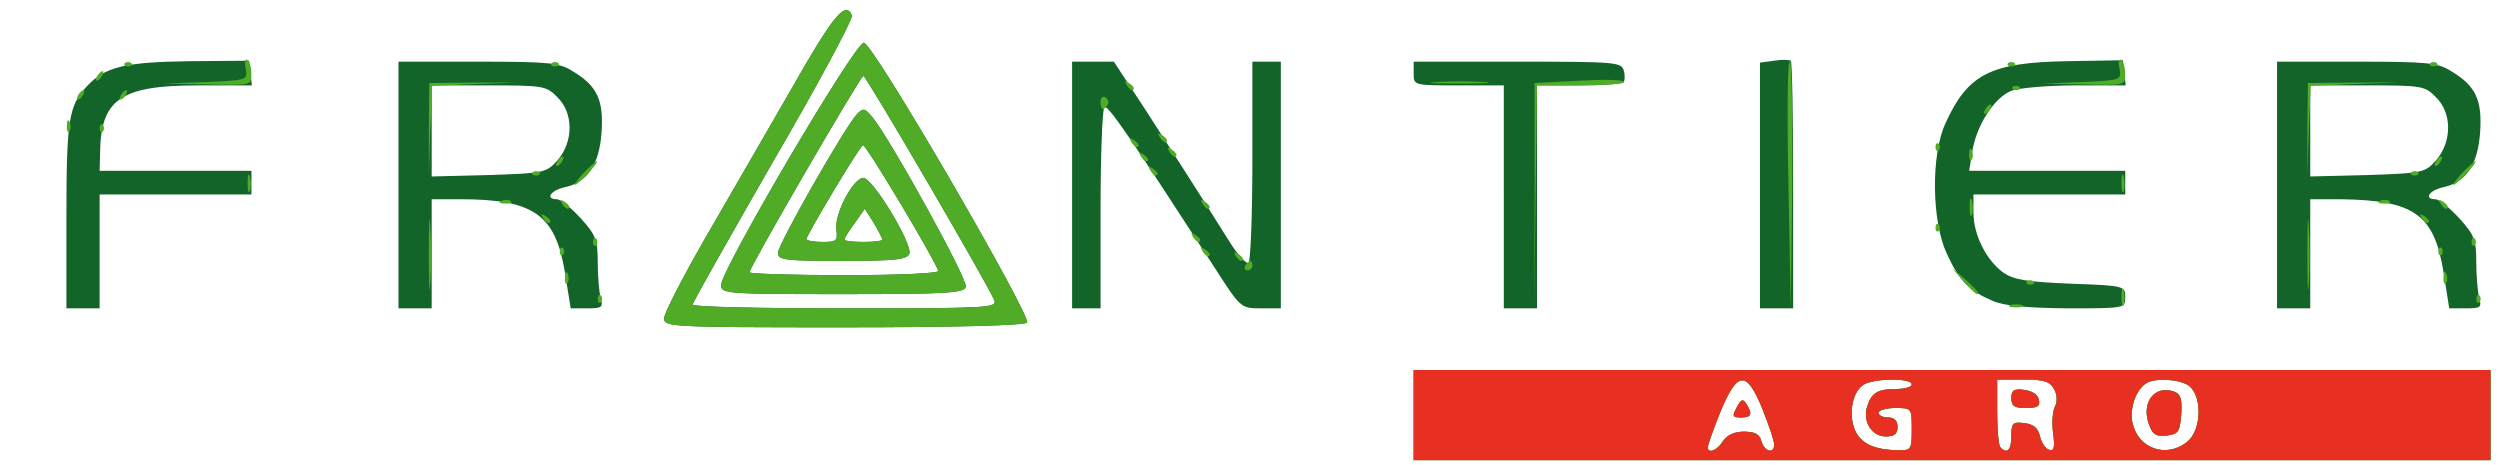<!DOCTYPE svg PUBLIC "-//W3C//DTD SVG 20010904//EN" "http://www.w3.org/TR/2001/REC-SVG-20010904/DTD/svg10.dtd">
<svg version="1.0" xmlns="http://www.w3.org/2000/svg" width="100%" height="100%" viewBox="0 0 5270 980" preserveAspectRatio="xMidYMid meet">
<g id="layer101" fill="#136429" stroke="none">
 <path d="M2980 875 l0 -95 1135 0 1135 0 0 95 0 95 -1135 0 -1135 0 0 -95z m652 55 c9 -13 24 -20 44 -20 23 0 33 5 37 20 6 22 27 28 27 7 0 -8 -11 -40 -24 -73 -34 -84 -53 -83 -89 3 -15 37 -27 71 -27 76 0 14 20 7 32 -13z m398 -25 c0 -45 0 -45 -35 -45 -19 0 -35 5 -35 10 0 6 9 10 20 10 13 0 20 7 20 20 0 15 -7 20 -25 20 -29 0 -49 -31 -39 -63 9 -29 22 -37 62 -37 17 0 32 -4 32 -10 0 -13 -76 -13 -100 0 -24 13 -34 59 -21 94 12 30 40 44 89 45 31 1 32 0 32 -44z m210 14 c0 -27 3 -30 27 -27 19 2 29 10 33 27 3 14 12 27 19 29 11 4 13 -4 9 -35 -3 -22 -1 -47 4 -56 5 -11 5 -24 -2 -37 -9 -16 -21 -20 -65 -20 l-55 0 0 68 c0 38 3 72 7 75 14 15 23 6 23 -24z m371 12 c30 -24 32 -97 3 -118 -19 -14 -72 -17 -90 -5 -22 14 -35 53 -29 83 12 55 72 76 116 40z"/>
 <path d="M3661 859 c9 -17 13 -19 20 -8 14 22 11 29 -11 29 -18 0 -19 -3 -9 -21z"/>
 <path d="M4240 839 c0 -16 5 -20 27 -17 17 2 29 10 31 21 3 13 -3 17 -27 17 -25 0 -31 -4 -31 -21z"/>
 <path d="M4531 897 c-19 -48 11 -87 53 -71 13 5 16 16 14 48 -3 36 -6 41 -30 44 -22 3 -30 -2 -37 -21z"/>
 <path d="M1400 671 c0 -11 39 -86 86 -168 47 -81 129 -223 182 -315 89 -157 115 -188 128 -155 2 7 -72 146 -166 307 -93 162 -170 298 -170 302 0 5 144 8 321 8 302 0 321 -1 315 -17 -11 -29 -270 -473 -276 -473 -6 0 -240 403 -240 414 0 3 90 6 201 6 116 0 199 -4 197 -9 -11 -30 -154 -269 -159 -265 -8 4 -119 190 -119 198 0 3 15 6 33 6 31 0 33 -2 30 -27 -4 -33 36 -108 57 -108 20 0 104 140 97 160 -5 12 -29 15 -142 15 -121 0 -135 -2 -135 -17 0 -18 142 -267 167 -293 13 -13 16 -12 32 7 39 48 203 345 197 358 -4 13 -46 15 -261 15 -245 0 -255 -1 -255 -19 0 -32 282 -511 301 -511 19 0 353 575 344 590 -4 6 -154 10 -386 10 -368 0 -379 -1 -379 -19z m460 -166 c0 -2 -8 -18 -18 -35 l-19 -30 -21 30 c-12 16 -22 32 -22 35 0 3 18 5 40 5 22 0 40 -2 40 -5z"/>
 <path d="M140 456 c0 -202 5 -234 43 -274 38 -41 79 -51 215 -53 l127 -1 3 26 3 26 -113 0 c-164 0 -206 29 -207 143 l-1 37 160 0 160 0 0 25 0 25 -160 0 -160 0 0 120 0 120 -35 0 -35 0 0 -194z"/>
 <path d="M840 390 l0 -260 168 0 c148 0 171 2 199 20 52 31 66 61 61 130 -5 68 -30 105 -79 115 -29 7 -40 25 -15 25 7 0 30 18 50 40 32 35 36 46 36 93 0 28 3 62 6 75 6 20 3 22 -28 22 l-35 0 -12 -75 c-20 -123 -66 -155 -221 -155 l-60 0 0 115 0 115 -35 0 -35 0 0 -260z m336 -53 c33 -39 33 -99 -1 -132 -23 -24 -30 -25 -145 -25 l-120 0 0 96 0 96 121 -3 c118 -4 121 -5 145 -32z"/>
 <path d="M2260 390 l0 -260 44 0 44 0 67 102 c61 95 105 163 179 281 16 25 33 44 38 41 4 -3 8 -99 8 -215 l0 -209 30 0 30 0 0 260 0 260 -42 0 c-43 0 -43 -1 -99 -88 -181 -279 -223 -341 -231 -336 -4 3 -8 99 -8 215 l0 209 -30 0 -30 0 0 -260z"/>
 <path d="M3170 415 l0 -235 -95 0 c-95 0 -95 0 -95 -25 l0 -25 219 0 c208 0 219 1 224 19 3 11 2 22 -1 25 -3 3 -45 6 -94 6 l-88 0 0 235 0 235 -35 0 -35 0 0 -235z"/>
 <path d="M3710 391 l0 -259 30 -4 c17 -3 32 -2 35 0 3 3 5 122 5 264 l0 258 -35 0 -35 0 0 -259z"/>
 <path d="M4200 634 c-49 -21 -70 -42 -96 -99 -32 -68 -34 -208 -3 -275 47 -104 95 -128 255 -131 l119 -2 3 27 3 26 -104 0 c-57 0 -118 5 -136 11 -36 13 -76 74 -84 132 l-6 37 165 0 164 0 0 25 0 25 -160 0 -160 0 0 38 c0 46 26 99 62 126 23 16 48 20 143 24 113 4 115 5 115 28 0 24 0 24 -122 24 -87 -1 -133 -5 -158 -16z"/>
 <path d="M4800 390 l0 -260 168 0 c148 0 171 2 199 20 52 31 66 61 61 130 -5 68 -30 105 -79 115 -29 7 -40 25 -15 25 7 0 30 18 50 40 32 35 36 46 36 93 0 28 3 62 6 75 6 20 3 22 -28 22 l-35 0 -12 -76 c-20 -123 -62 -152 -218 -154 l-63 0 0 115 0 115 -35 0 -35 0 0 -260z m336 -53 c33 -39 33 -99 -1 -132 -23 -24 -30 -25 -145 -25 l-120 0 0 96 0 96 121 -3 c118 -4 121 -5 145 -32z"/>
 </g>
<g id="layer102" fill="#50ac26" stroke="none">
 <path d="M2980 875 l0 -95 1135 0 1135 0 0 95 0 95 -1135 0 -1135 0 0 -95z m652 55 c9 -13 24 -20 44 -20 23 0 33 5 37 20 6 22 27 28 27 7 0 -8 -11 -40 -24 -73 -34 -84 -53 -83 -89 3 -15 37 -27 71 -27 76 0 14 20 7 32 -13z m398 -25 c0 -45 0 -45 -35 -45 -19 0 -35 5 -35 10 0 6 9 10 20 10 13 0 20 7 20 20 0 15 -7 20 -25 20 -29 0 -49 -31 -39 -63 9 -29 22 -37 62 -37 17 0 32 -4 32 -10 0 -13 -76 -13 -100 0 -24 13 -34 59 -21 94 12 30 40 44 89 45 31 1 32 0 32 -44z m210 14 c0 -27 3 -30 27 -27 19 2 29 10 33 27 3 14 12 27 19 29 11 4 13 -4 9 -35 -3 -22 -1 -47 4 -56 5 -11 5 -24 -2 -37 -9 -16 -21 -20 -65 -20 l-55 0 0 68 c0 38 3 72 7 75 14 15 23 6 23 -24z m371 12 c30 -24 32 -97 3 -118 -19 -14 -72 -17 -90 -5 -22 14 -35 53 -29 83 12 55 72 76 116 40z"/>
 <path d="M3661 859 c9 -17 13 -19 20 -8 14 22 11 29 -11 29 -18 0 -19 -3 -9 -21z"/>
 <path d="M4240 839 c0 -16 5 -20 27 -17 17 2 29 10 31 21 3 13 -3 17 -27 17 -25 0 -31 -4 -31 -21z"/>
 <path d="M4531 897 c-19 -48 11 -87 53 -71 13 5 16 16 14 48 -3 36 -6 41 -30 44 -22 3 -30 -2 -37 -21z"/>
 <path d="M1400 671 c0 -11 39 -86 86 -168 47 -81 129 -223 182 -315 89 -157 115 -188 128 -155 2 7 -72 146 -166 307 -93 162 -170 298 -170 302 0 5 144 8 321 8 302 0 321 -1 315 -17 -11 -29 -270 -473 -276 -473 -6 0 -240 403 -240 414 0 3 90 6 201 6 116 0 199 -4 197 -9 -11 -30 -154 -269 -159 -265 -8 4 -119 190 -119 198 0 3 15 6 33 6 31 0 33 -2 30 -27 -4 -33 36 -108 57 -108 20 0 104 140 97 160 -5 12 -29 15 -142 15 -121 0 -135 -2 -135 -17 0 -18 142 -267 167 -293 13 -13 16 -12 32 7 39 48 203 345 197 358 -4 13 -46 15 -261 15 -245 0 -255 -1 -255 -19 0 -32 282 -511 301 -511 19 0 353 575 344 590 -4 6 -154 10 -386 10 -368 0 -379 -1 -379 -19z m460 -166 c0 -2 -8 -18 -18 -35 l-19 -30 -21 30 c-12 16 -22 32 -22 35 0 3 18 5 40 5 22 0 40 -2 40 -5z"/>
 <path d="M904 535 c0 -66 1 -92 3 -57 2 34 2 88 0 120 -2 31 -3 3 -3 -63z"/>
 <path d="M3235 413 l0 -238 97 -5 c53 -3 94 -2 91 3 -2 4 -44 7 -93 7 l-90 0 -3 235 -3 235 1 -237z"/>
 <path d="M3770 388 c-3 -147 -2 -264 3 -259 4 4 6 124 5 267 l-3 259 -5 -267z"/>
 <path d="M4238 643 c6 -2 18 -2 25 0 6 3 1 5 -13 5 -14 0 -19 -2 -12 -5z"/>
 <path d="M4472 625 c0 -16 2 -22 5 -12 2 9 2 23 0 30 -3 6 -5 -1 -5 -18z"/>
 <path d="M4864 535 c0 -66 1 -92 3 -57 2 34 2 88 0 120 -2 31 -3 3 -3 -63z"/>
 <path d="M1260 630 c0 -7 3 -10 7 -7 3 4 3 10 0 14 -4 3 -7 0 -7 -7z"/>
 <path d="M5220 630 c0 -7 3 -10 7 -7 3 4 3 10 0 14 -4 3 -7 0 -7 -7z"/>
 <path d="M4139 593 l-24 -28 28 24 c15 14 27 26 27 28 0 8 -8 1 -31 -24z"/>
 <path d="M1191 584 c0 -11 3 -14 6 -6 3 7 2 16 -1 19 -3 4 -6 -2 -5 -13z"/>
 <path d="M4273 593 c4 -3 10 -3 14 0 3 4 0 7 -7 7 -7 0 -10 -3 -7 -7z"/>
 <path d="M5151 584 c0 -11 3 -14 6 -6 3 7 2 16 -1 19 -3 4 -6 -2 -5 -13z"/>
 <path d="M2625 560 c3 -5 8 -10 11 -10 2 0 4 5 4 10 0 6 -5 10 -11 10 -5 0 -7 -4 -4 -10z"/>
 <path d="M2604 538 c-4 -7 -3 -8 4 -4 12 7 16 16 8 16 -3 0 -8 -5 -12 -12z"/>
 <path d="M1180 530 c0 -7 3 -10 7 -7 3 4 3 10 0 14 -4 3 -7 0 -7 -7z"/>
 <path d="M2534 528 c-4 -7 -3 -8 4 -4 12 7 16 16 8 16 -3 0 -8 -5 -12 -12z"/>
 <path d="M5140 530 c0 -7 3 -10 7 -7 3 4 3 10 0 14 -4 3 -7 0 -7 -7z"/>
 <path d="M1250 510 c0 -7 3 -10 7 -7 3 4 3 10 0 14 -4 3 -7 0 -7 -7z"/>
 <path d="M5210 510 c0 -7 3 -10 7 -7 3 4 3 10 0 14 -4 3 -7 0 -7 -7z"/>
 <path d="M2514 498 c-4 -7 -3 -8 4 -4 7 4 12 9 12 12 0 8 -9 4 -16 -8z"/>
 <path d="M4080 480 c0 -7 3 -10 7 -7 3 4 3 10 0 14 -4 3 -7 0 -7 -7z"/>
 <path d="M1144 458 c-4 -7 -3 -8 4 -4 7 4 12 9 12 12 0 8 -9 4 -16 -8z"/>
 <path d="M5104 458 c-4 -7 -3 -8 4 -4 12 7 16 16 8 16 -3 0 -8 -5 -12 -12z"/>
 <path d="M4152 435 c0 -16 2 -22 5 -12 2 9 2 23 0 30 -3 6 -5 -1 -5 -18z"/>
 <path d="M1184 428 c-4 -7 -3 -8 4 -4 7 4 12 9 12 12 0 8 -9 4 -16 -8z"/>
 <path d="M2534 428 c-4 -7 -3 -8 4 -4 12 7 16 16 8 16 -3 0 -8 -5 -12 -12z"/>
 <path d="M5144 428 c-4 -7 -3 -8 4 -4 12 7 16 16 8 16 -3 0 -8 -5 -12 -12z"/>
 <path d="M1058 423 c7 -3 16 -2 19 1 4 3 -2 6 -13 5 -11 0 -14 -3 -6 -6z"/>
 <path d="M5018 423 c7 -3 16 -2 19 1 4 3 -2 6 -13 5 -11 0 -14 -3 -6 -6z"/>
 <path d="M522 385 c0 -16 2 -22 5 -12 2 9 2 23 0 30 -3 6 -5 -1 -5 -18z"/>
 <path d="M4472 385 c0 -16 2 -22 5 -12 2 9 2 23 0 30 -3 6 -5 -1 -5 -18z"/>
 <path d="M1230 365 c13 -14 26 -25 28 -25 3 0 -5 11 -18 25 -13 14 -26 25 -28 25 -3 0 5 -11 18 -25z"/>
 <path d="M5190 365 c13 -14 26 -25 28 -25 3 0 -5 11 -18 25 -13 14 -26 25 -28 25 -3 0 5 -11 18 -25z"/>
 <path d="M904 273 l1 -98 95 -1 95 0 -92 3 -92 4 -4 94 -3 95 0 -97z"/>
 <path d="M1123 363 c4 -3 10 -3 14 0 3 4 0 7 -7 7 -7 0 -10 -3 -7 -7z"/>
 <path d="M2424 358 c-4 -7 -3 -8 4 -4 12 7 16 16 8 16 -3 0 -8 -5 -12 -12z"/>
 <path d="M4864 273 l1 -98 95 -1 95 0 -92 3 -92 4 -4 94 -3 95 0 -97z"/>
 <path d="M5083 363 c4 -3 10 -3 14 0 3 4 0 7 -7 7 -7 0 -10 -3 -7 -7z"/>
 <path d="M1175 340 c3 -5 8 -10 11 -10 3 0 2 5 -1 10 -3 6 -8 10 -11 10 -3 0 -2 -4 1 -10z"/>
 <path d="M5135 340 c3 -5 8 -10 11 -10 3 0 2 5 -1 10 -3 6 -8 10 -11 10 -3 0 -2 -4 1 -10z"/>
 <path d="M2404 328 c-4 -7 -3 -8 4 -4 12 7 16 16 8 16 -3 0 -8 -5 -12 -12z"/>
 <path d="M4151 324 c0 -11 3 -14 6 -6 3 7 2 16 -1 19 -3 4 -6 -2 -5 -13z"/>
 <path d="M2464 318 c-4 -7 -3 -8 4 -4 12 7 16 16 8 16 -3 0 -8 -5 -12 -12z"/>
 <path d="M4080 310 c0 -7 3 -10 7 -7 3 4 3 10 0 14 -4 3 -7 0 -7 -7z"/>
 <path d="M2384 298 c-4 -7 -3 -8 4 -4 7 4 12 9 12 12 0 8 -9 4 -16 -8z"/>
 <path d="M2444 288 c-4 -7 -3 -8 4 -4 7 4 12 9 12 12 0 8 -9 4 -16 -8z"/>
 <path d="M141 264 c0 -11 3 -14 6 -6 3 7 2 16 -1 19 -3 4 -6 -2 -5 -13z"/>
 <path d="M210 270 c0 -7 3 -10 7 -7 3 4 3 10 0 14 -4 3 -7 0 -7 -7z"/>
 <path d="M4185 230 c3 -5 8 -10 11 -10 3 0 2 5 -1 10 -3 6 -8 10 -11 10 -3 0 -2 -4 1 -10z"/>
 <path d="M2320 214 c0 -8 5 -12 10 -9 6 4 8 11 5 16 -9 14 -15 11 -15 -7z"/>
 <path d="M165 200 c3 -5 8 -10 11 -10 3 0 2 5 -1 10 -3 6 -8 10 -11 10 -3 0 -2 -4 1 -10z"/>
 <path d="M255 200 c3 -5 8 -10 11 -10 3 0 2 5 -1 10 -3 6 -8 10 -11 10 -3 0 -2 -4 1 -10z"/>
 <path d="M2374 178 c-4 -7 -3 -8 4 -4 7 4 12 9 12 12 0 8 -9 4 -16 -8z"/>
 <path d="M4243 183 c4 -3 10 -3 14 0 3 4 0 7 -7 7 -7 0 -10 -3 -7 -7z"/>
 <path d="M434 173 c87 -4 88 -4 84 -28 -3 -13 -1 -22 3 -19 5 3 9 16 9 30 0 24 -1 24 -92 22 l-93 -2 89 -3z"/>
 <path d="M3028 173 c29 -2 74 -2 100 0 26 2 2 3 -53 3 -55 0 -76 -1 -47 -3z"/>
 <path d="M4389 173 c82 -4 83 -4 79 -28 -3 -13 -1 -22 3 -19 5 3 9 16 9 30 0 24 -1 24 -87 22 l-88 -2 84 -3z"/>
 <path d="M205 160 c3 -5 8 -10 11 -10 3 0 2 5 -1 10 -3 6 -8 10 -11 10 -3 0 -2 -4 1 -10z"/>
 <path d="M263 133 c4 -3 10 -3 14 0 3 4 0 7 -7 7 -7 0 -10 -3 -7 -7z"/>
 <path d="M1163 133 c4 -3 10 -3 14 0 3 4 0 7 -7 7 -7 0 -10 -3 -7 -7z"/>
 <path d="M4233 133 c4 -3 10 -3 14 0 3 4 0 7 -7 7 -7 0 -10 -3 -7 -7z"/>
 <path d="M5123 133 c4 -3 10 -3 14 0 3 4 0 7 -7 7 -7 0 -10 -3 -7 -7z"/>
 </g>
<g id="layer103" fill="#e83022" stroke="none">
 <path d="M2980 875 l0 -95 1135 0 1135 0 0 95 0 95 -1135 0 -1135 0 0 -95z m652 55 c9 -13 24 -20 44 -20 23 0 33 5 37 20 6 22 27 28 27 7 0 -8 -11 -40 -24 -73 -34 -84 -53 -83 -89 3 -15 37 -27 71 -27 76 0 14 20 7 32 -13z m398 -25 c0 -45 0 -45 -35 -45 -19 0 -35 5 -35 10 0 6 9 10 20 10 13 0 20 7 20 20 0 15 -7 20 -25 20 -29 0 -49 -31 -39 -63 9 -29 22 -37 62 -37 17 0 32 -4 32 -10 0 -13 -76 -13 -100 0 -24 13 -34 59 -21 94 12 30 40 44 89 45 31 1 32 0 32 -44z m210 14 c0 -27 3 -30 27 -27 19 2 29 10 33 27 3 14 12 27 19 29 11 4 13 -4 9 -35 -3 -22 -1 -47 4 -56 5 -11 5 -24 -2 -37 -9 -16 -21 -20 -65 -20 l-55 0 0 68 c0 38 3 72 7 75 14 15 23 6 23 -24z m371 12 c30 -24 32 -97 3 -118 -19 -14 -72 -17 -90 -5 -22 14 -35 53 -29 83 12 55 72 76 116 40z"/>
 <path d="M3661 859 c9 -17 13 -19 20 -8 14 22 11 29 -11 29 -18 0 -19 -3 -9 -21z"/>
 <path d="M4240 839 c0 -16 5 -20 27 -17 17 2 29 10 31 21 3 13 -3 17 -27 17 -25 0 -31 -4 -31 -21z"/>
 <path d="M4531 897 c-19 -48 11 -87 53 -71 13 5 16 16 14 48 -3 36 -6 41 -30 44 -22 3 -30 -2 -37 -21z"/>
 </g>

</svg>